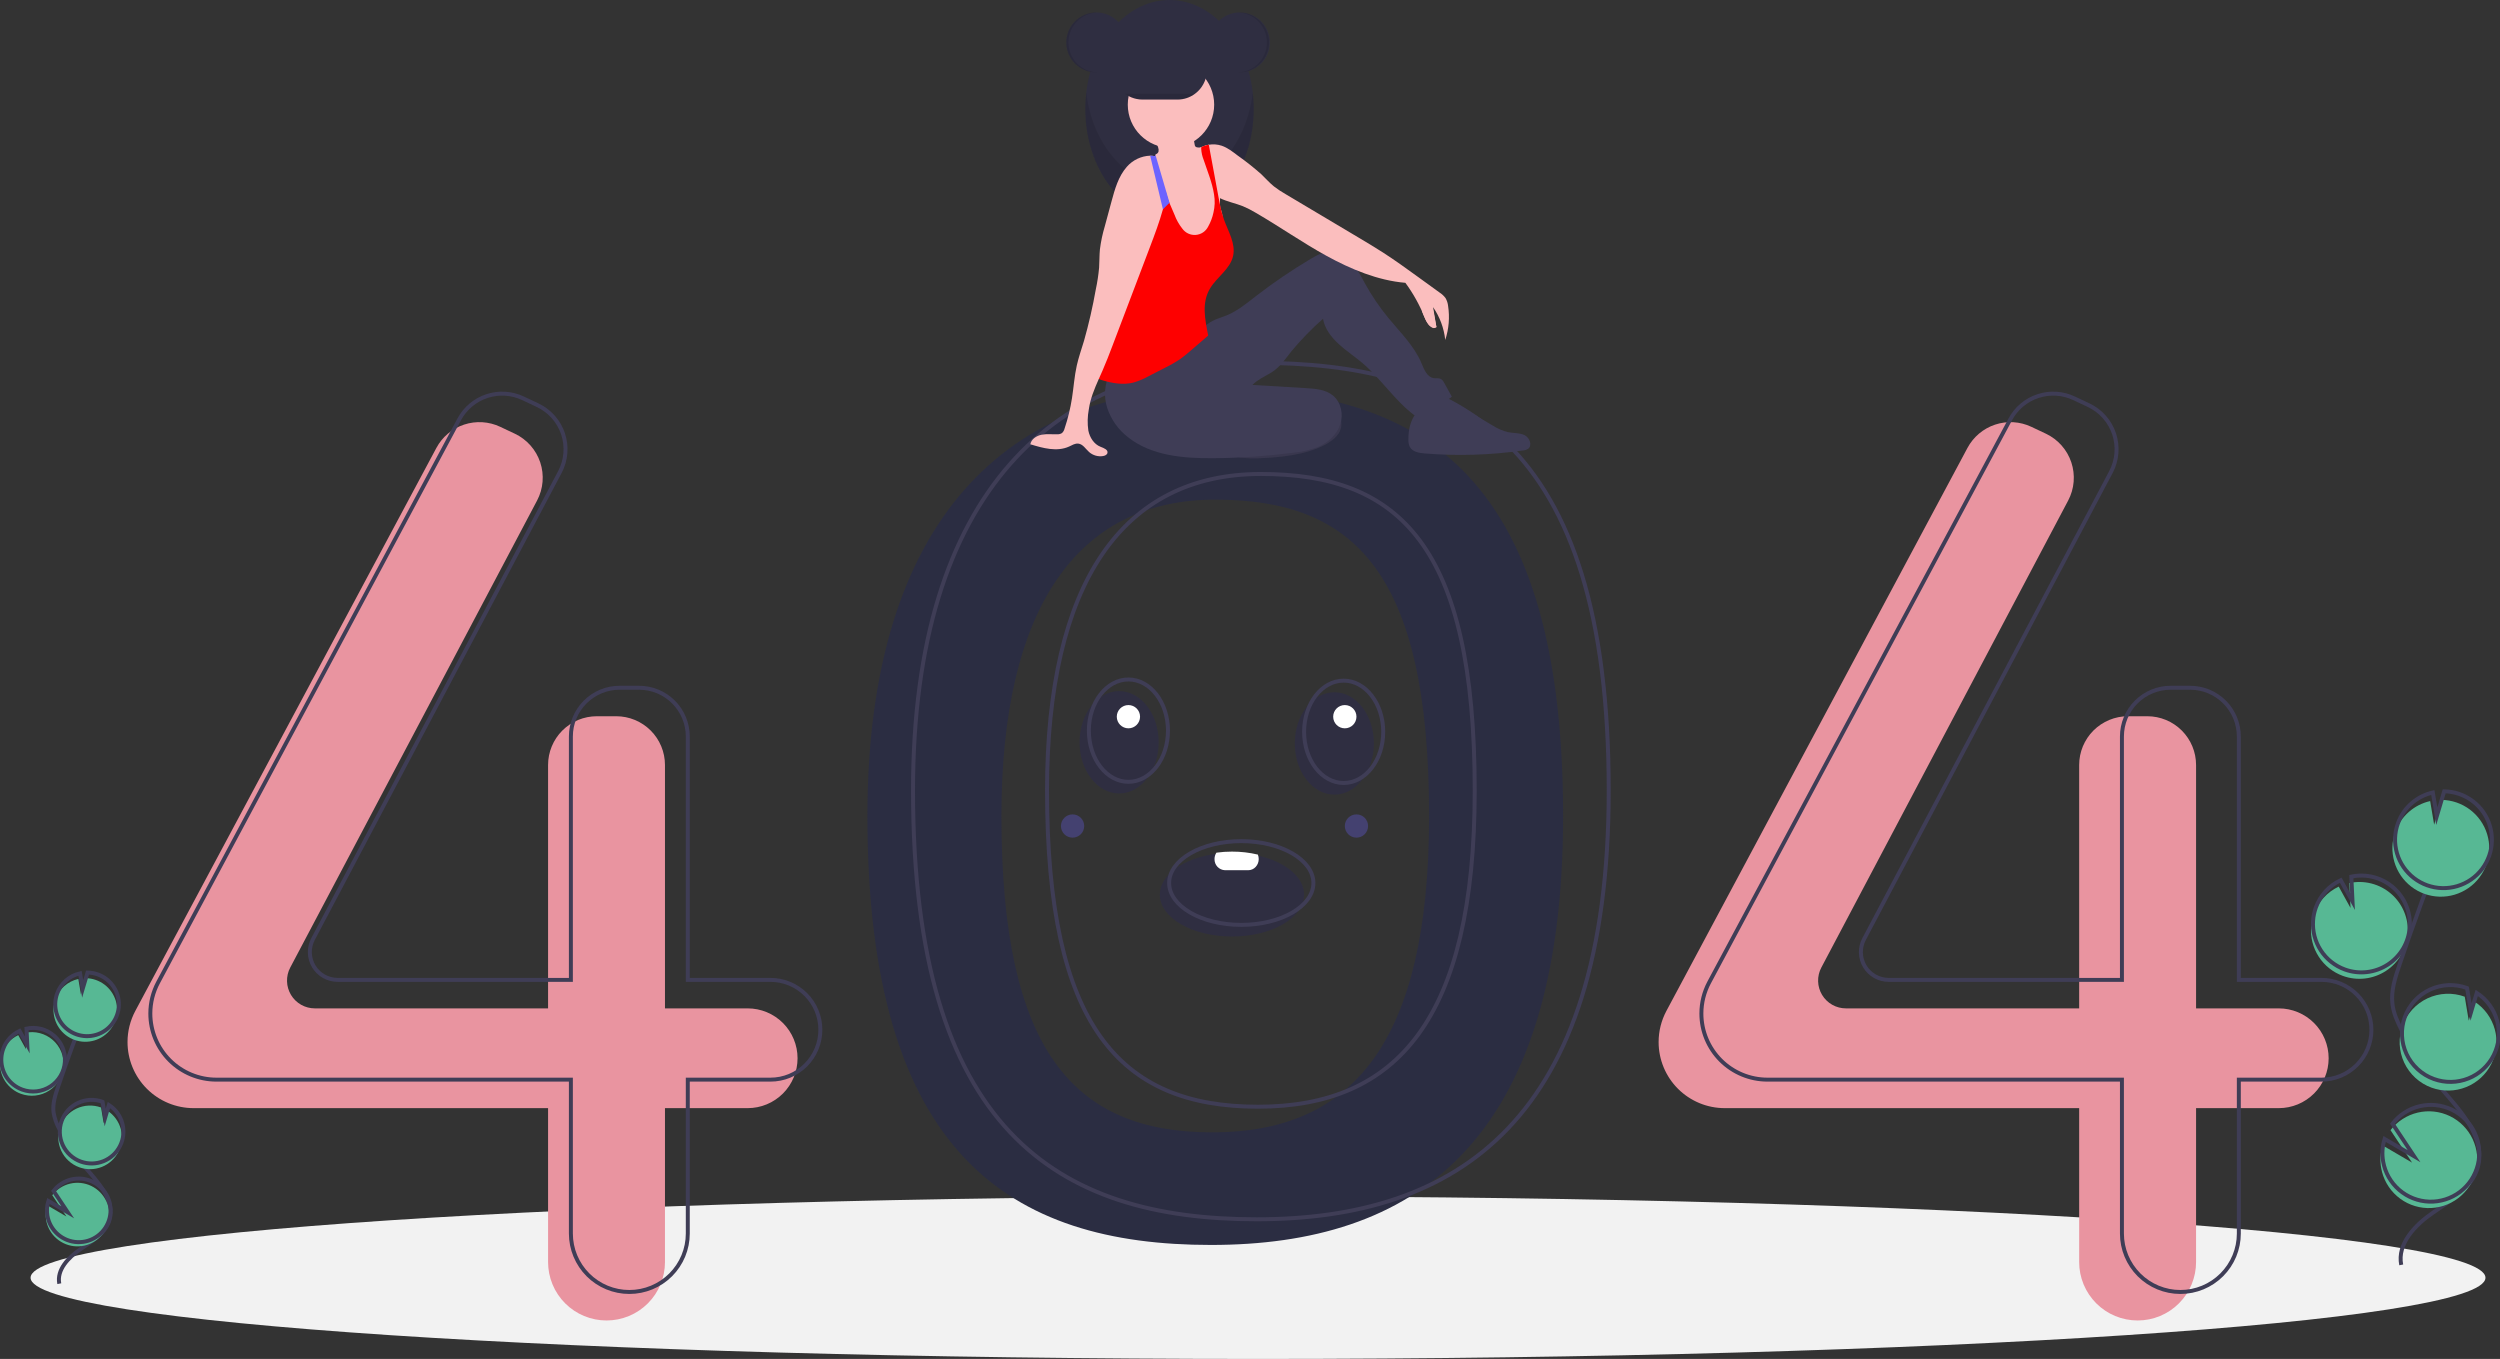 <svg width="631" height="343" viewBox="0 0 631 343" fill="none" xmlns="http://www.w3.org/2000/svg">
<rect x="0" y="0" width="631" height="343" fill="#333333" stroke="none"/>
<g clip-path="url(#clip0)">
<path d="M317.525 343C488.626 343 627.33 333.821 627.33 322.498C627.33 311.174 488.626 301.995 317.525 301.995C146.424 301.995 7.719 311.174 7.719 322.498C7.719 333.821 146.424 343 317.525 343Z" fill="#F2F2F2"/>
<path d="M305.651 98.051C255.175 98.051 218.934 130.423 218.934 205.958C218.934 291.564 255.175 314.225 305.651 314.225C356.126 314.225 394.526 289.406 394.526 205.958C394.526 116.755 356.126 98.051 305.651 98.051ZM305.982 285.809C271.022 285.809 252.757 265.306 252.757 206.013C252.757 153.696 271.769 126.107 306.73 126.107C341.691 126.107 360.703 144.229 360.703 206.013C360.703 263.811 340.943 285.809 305.982 285.809Z" fill="#2B2D42"/>
<path d="M188.709 254.516H167.839V193.083C167.839 189.82 166.543 186.69 164.235 184.383C161.926 182.076 158.796 180.78 155.532 180.78H150.642C149.025 180.78 147.425 181.098 145.932 181.716C144.439 182.334 143.082 183.241 141.939 184.383C140.796 185.526 139.889 186.882 139.271 188.375C138.652 189.867 138.334 191.467 138.334 193.083V254.516H79.468C78.257 254.516 77.067 254.203 76.012 253.608C74.958 253.012 74.075 252.155 73.45 251.118C72.825 250.081 72.479 248.9 72.445 247.69C72.411 246.48 72.69 245.282 73.256 244.211L135.559 126.334C136.336 124.864 136.806 123.253 136.943 121.596C137.079 119.94 136.879 118.273 136.353 116.696C135.827 115.119 134.987 113.665 133.883 112.422C132.78 111.178 131.436 110.171 129.932 109.462L126.254 107.725C123.399 106.377 120.134 106.178 117.135 107.169C114.136 108.161 111.634 110.266 110.145 113.05L34.158 255.147C32.864 257.567 32.187 260.268 32.187 263.012C32.187 265.202 32.619 267.372 33.457 269.396C34.296 271.42 35.525 273.259 37.075 274.808C38.625 276.357 40.465 277.586 42.489 278.425C44.514 279.263 46.684 279.694 48.876 279.694H138.334V318.541C138.334 320.478 138.716 322.395 139.457 324.185C140.198 325.974 141.285 327.6 142.655 328.969C144.025 330.338 145.651 331.425 147.441 332.166C149.231 332.907 151.149 333.288 153.087 333.288C155.024 333.288 156.942 332.907 158.732 332.166C160.522 331.425 162.149 330.338 163.518 328.969C164.888 327.6 165.975 325.974 166.716 324.185C167.458 322.395 167.839 320.478 167.839 318.541V279.695H188.709C192.049 279.695 195.252 278.368 197.614 276.007C199.976 273.646 201.303 270.444 201.303 267.105C201.303 263.766 199.976 260.564 197.614 258.203C195.252 255.843 192.049 254.516 188.709 254.516Z" fill="#E994A0"/>
<path d="M575.156 254.516H554.287V193.083C554.287 189.82 552.99 186.69 550.682 184.383C548.374 182.076 545.243 180.78 541.979 180.78H537.089C535.473 180.78 533.872 181.098 532.379 181.716C530.886 182.334 529.529 183.241 528.386 184.383C527.243 185.526 526.337 186.882 525.718 188.375C525.1 189.867 524.781 191.467 524.781 193.083V254.516H465.915C464.704 254.516 463.514 254.203 462.459 253.608C461.405 253.012 460.523 252.155 459.897 251.118C459.272 250.081 458.926 248.9 458.892 247.69C458.858 246.48 459.137 245.282 459.703 244.211L522.006 126.334C522.783 124.864 523.254 123.253 523.39 121.596C523.527 119.94 523.326 118.273 522.8 116.696C522.274 115.119 521.434 113.665 520.331 112.422C519.227 111.178 517.883 110.171 516.379 109.462L512.702 107.725C509.846 106.377 506.581 106.178 503.582 107.169C500.584 108.161 498.081 110.266 496.592 113.05L420.605 255.147C419.311 257.567 418.634 260.268 418.634 263.012C418.634 267.436 420.393 271.68 423.522 274.808C426.652 277.937 430.897 279.694 435.323 279.694H524.781V318.541C524.781 322.452 526.336 326.203 529.102 328.969C531.869 331.735 535.621 333.288 539.534 333.288C543.447 333.288 547.199 331.735 549.966 328.969C552.732 326.203 554.287 322.452 554.287 318.541V279.695H575.156C578.496 279.695 581.699 278.368 584.061 276.007C586.423 273.646 587.75 270.444 587.75 267.105C587.75 263.767 586.423 260.564 584.061 258.203C581.7 255.843 578.496 254.516 575.156 254.516Z" fill="#E994A0"/>
<path d="M194.466 247.322H173.597V185.889C173.597 184.273 173.278 182.673 172.66 181.181C172.041 179.688 171.135 178.332 169.992 177.189C168.849 176.047 167.492 175.141 165.999 174.522C164.506 173.904 162.905 173.586 161.289 173.586H156.399C153.135 173.586 150.004 174.882 147.696 177.189C145.388 179.497 144.091 182.626 144.091 185.889V247.322H85.225C84.014 247.322 82.824 247.009 81.769 246.414C80.715 245.819 79.832 244.961 79.207 243.924C78.582 242.887 78.236 241.706 78.202 240.496C78.168 239.286 78.447 238.088 79.013 237.018L141.316 119.14C142.093 117.671 142.564 116.059 142.7 114.402C142.836 112.746 142.636 111.079 142.11 109.502C141.584 107.925 140.744 106.471 139.641 105.228C138.537 103.984 137.193 102.977 135.689 102.268L132.011 100.532C129.156 99.183 125.891 98.984 122.892 99.976C119.894 100.967 117.391 103.072 115.902 105.857L39.915 247.953C38.621 250.373 37.944 253.074 37.944 255.818V255.818C37.944 260.242 39.703 264.486 42.832 267.614C45.962 270.743 50.207 272.501 54.633 272.501H144.091V311.347C144.091 313.284 144.473 315.202 145.214 316.991C145.956 318.78 147.042 320.406 148.412 321.775C149.782 323.145 151.408 324.231 153.198 324.972C154.988 325.713 156.907 326.095 158.844 326.095H158.844C162.757 326.095 166.509 324.541 169.276 321.775C172.042 319.009 173.597 315.258 173.597 311.347V272.501H194.466C196.12 272.501 197.758 272.175 199.286 271.542C200.813 270.91 202.202 269.982 203.371 268.813C204.541 267.644 205.468 266.257 206.101 264.729C206.734 263.202 207.06 261.565 207.06 259.912V259.912C207.06 258.258 206.734 256.621 206.101 255.094C205.468 253.566 204.541 252.179 203.371 251.01C202.202 249.841 200.813 248.913 199.286 248.281C197.758 247.648 196.12 247.322 194.466 247.322V247.322Z" stroke="#3F3D56" stroke-miterlimit="10"/>
<path d="M585.951 247.322H565.081V185.889C565.081 182.626 563.785 179.497 561.476 177.189C559.168 174.882 556.038 173.586 552.774 173.586H547.884C546.267 173.586 544.667 173.904 543.174 174.522C541.68 175.141 540.324 176.047 539.181 177.189C538.038 178.332 537.131 179.688 536.513 181.181C535.894 182.673 535.576 184.273 535.576 185.889V247.322H476.71C475.499 247.322 474.309 247.009 473.254 246.414C472.2 245.819 471.317 244.961 470.692 243.924C470.067 242.887 469.721 241.706 469.687 240.496C469.653 239.286 469.932 238.088 470.498 237.018L532.801 119.14C533.577 117.671 534.048 116.059 534.185 114.402C534.321 112.746 534.12 111.079 533.595 109.502C533.069 107.925 532.229 106.471 531.125 105.228C530.022 103.984 528.678 102.977 527.174 102.268L523.496 100.532C520.64 99.183 517.375 98.984 514.377 99.976C511.378 100.967 508.876 103.072 507.387 105.857L431.4 247.953C430.106 250.373 429.429 253.074 429.429 255.818C429.429 260.242 431.187 264.486 434.317 267.614C437.447 270.743 441.692 272.501 446.118 272.501H535.576V311.347C535.576 315.258 537.13 319.009 539.897 321.775C542.664 324.541 546.416 326.095 550.329 326.095V326.095C554.241 326.095 557.994 324.541 560.76 321.775C563.527 319.009 565.081 315.258 565.081 311.347V272.501H585.951C587.605 272.501 589.242 272.175 590.77 271.542C592.298 270.91 593.686 269.982 594.856 268.813C596.025 267.644 596.953 266.257 597.586 264.729C598.219 263.202 598.544 261.565 598.544 259.912V259.912C598.544 256.573 597.218 253.371 594.856 251.01C592.494 248.649 589.291 247.322 585.951 247.322V247.322Z" stroke="#3F3D56" stroke-miterlimit="10"/>
<path d="M317.165 91.576C266.689 91.576 230.448 123.949 230.448 199.484C230.448 285.09 266.689 307.75 317.165 307.75C367.641 307.75 406.041 282.932 406.041 199.484C406.041 110.28 367.641 91.576 317.165 91.576ZM317.497 279.335C282.536 279.335 264.271 258.832 264.271 199.539C264.271 147.222 283.284 119.632 318.244 119.632C353.205 119.632 372.218 137.755 372.218 199.539C372.217 257.337 352.457 279.335 317.497 279.335V279.335Z" stroke="#3F3D56" stroke-miterlimit="10"/>
<path d="M276.705 18.289C280.89 18.289 284.282 14.898 284.282 10.715C284.282 6.532 280.89 3.141 276.705 3.141C272.521 3.141 269.128 6.532 269.128 10.715C269.128 14.898 272.521 18.289 276.705 18.289Z" fill="#2F2E41"/>
<path d="M295.186 55.052C306.923 55.052 316.438 42.728 316.438 27.526C316.438 12.324 306.923 0 295.186 0C283.448 0 273.933 12.324 273.933 27.526C273.933 42.728 283.448 55.052 295.186 55.052Z" fill="#2F2E41"/>
<path opacity="0.1" d="M295.186 46.739C284.539 46.739 275.722 36.599 274.174 23.369C274.013 24.749 273.933 26.137 273.933 27.526C273.933 42.728 283.448 55.052 295.186 55.052C306.923 55.052 316.438 42.728 316.438 27.526C316.439 26.137 316.358 24.749 316.197 23.369C314.65 36.599 305.832 46.739 295.186 46.739Z" fill="black"/>
<path d="M338.432 108.137C337.976 110.011 336.008 111.513 333.828 112.562C329.246 114.768 323.594 115.426 318.112 115.647C316.714 115.732 315.311 115.706 313.916 115.569C311.214 115.308 308.679 114.143 306.721 112.263C306.582 112.172 306.467 112.047 306.389 111.9C306.31 111.753 306.271 111.588 306.273 111.421C306.276 111.254 306.321 111.091 306.403 110.946C306.486 110.802 306.604 110.68 306.747 110.593C309.666 107.389 314.536 105.423 319.442 104.009C323.163 102.936 329.651 100.157 333.708 100.532C337.638 100.895 339.008 105.769 338.432 108.137Z" fill="#3F3D56"/>
<path opacity="0.1" d="M338.432 108.137C337.976 110.011 336.008 111.513 333.828 112.562C329.246 114.768 323.594 115.426 318.112 115.647C316.714 115.732 315.311 115.706 313.916 115.569C311.214 115.308 308.679 114.143 306.721 112.263C306.582 112.172 306.467 112.047 306.389 111.9C306.31 111.753 306.271 111.588 306.273 111.421C306.276 111.254 306.321 111.091 306.403 110.946C306.486 110.802 306.604 110.68 306.747 110.593C309.666 107.389 314.536 105.423 319.442 104.009C323.163 102.936 329.651 100.157 333.708 100.532C337.638 100.895 339.008 105.769 338.432 108.137Z" fill="black"/>
<path d="M280.172 94.124C278.773 96.864 278.52 100.048 279.468 102.975C280.432 105.879 282.237 108.433 284.654 110.311C290.582 115.062 298.742 115.716 306.34 115.65C312.999 115.592 319.648 115.136 326.253 114.285C328.466 114.089 330.641 113.585 332.714 112.786C335.194 111.713 337.373 109.746 338.256 107.193C339.139 104.64 338.512 101.514 336.415 99.811C334.573 98.314 332.032 98.108 329.663 97.966L316.103 97.151C317.443 95.796 319.226 95.029 320.858 94.044C323.022 92.737 324.46 90.542 326.034 88.564C328.459 85.667 331.097 82.955 333.926 80.452C334.368 82.982 335.969 85.061 337.854 86.806C339.739 88.553 341.911 89.958 343.87 91.621C348.615 95.647 352.031 101.112 357.021 104.831C360.454 103.929 363.663 102.328 366.447 100.127L364.507 96.615C364.346 96.254 364.094 95.94 363.777 95.704C363.228 95.366 362.52 95.54 361.882 95.444C360.179 95.189 359.435 93.223 358.766 91.636C356.931 87.278 353.417 83.898 350.416 80.244C348.201 77.546 346.236 74.653 344.545 71.6C343.537 69.779 342.614 67.883 341.246 66.314C339.878 64.745 337.961 63.512 335.879 63.508C334.039 63.504 332.343 64.437 330.761 65.376C325.944 68.237 321.309 71.393 316.883 74.828C314.567 76.626 312.265 78.525 309.548 79.627C308.404 80.091 307.198 80.408 306.101 80.973C304.178 81.962 302.719 83.635 301.149 85.12C295.547 90.417 287.878 93.85 280.172 94.124Z" fill="#3F3D56"/>
<path d="M308.525 56.419C308.462 58.038 308.117 59.634 307.507 61.135C307.197 61.884 306.737 62.561 306.154 63.124C305.571 63.687 304.878 64.123 304.119 64.407C303.041 64.695 301.911 64.732 300.817 64.514C299.862 64.414 298.943 64.101 298.126 63.598C296.855 62.724 296.221 61.165 295.99 59.639C295.759 58.115 295.862 56.557 295.714 55.022C295.57 53.782 295.334 52.555 295.008 51.35C294.909 50.949 294.807 50.55 294.707 50.151C294.609 49.752 294.513 49.353 294.424 48.953C294.343 48.578 294.267 48.202 294.203 47.823C294.149 47.503 294.101 47.182 294.066 46.859C294.033 45.9 293.874 44.95 293.591 44.034C293.325 43.44 292.993 42.878 292.6 42.358C292.432 42.118 292.27 41.878 292.12 41.629C291.687 40.981 291.486 40.205 291.549 39.428C291.567 39.308 291.596 39.19 291.636 39.076C291.65 39.031 291.667 38.987 291.686 38.944C291.852 38.899 292.005 38.814 292.13 38.697C292.256 38.579 292.352 38.433 292.408 38.27C292.472 37.921 292.442 37.561 292.321 37.226C292.183 36.759 291.994 36.309 291.758 35.883C291.602 35.602 291.076 35.096 291.072 34.775C291.065 34.128 292.329 33.607 292.841 33.352C294.403 32.57 296.146 32.217 297.889 32.329C299.008 32.405 300.22 32.748 300.837 33.685C301.392 34.529 301.318 35.623 301.554 36.604C301.579 36.746 301.639 36.88 301.73 36.994C301.85 37.103 302.002 37.173 302.164 37.193C302.438 37.248 302.718 37.259 302.996 37.226H302.998C303.071 37.221 303.144 37.21 303.216 37.195C303.647 37.115 304.055 36.939 304.409 36.679C304.639 36.619 304.87 36.569 305.102 36.53C305.112 36.529 305.121 36.527 305.13 36.524C306.056 39.445 306.176 42.576 306.934 45.551C307.309 47.03 307.847 48.492 307.923 50.014C307.928 50.08 307.93 50.149 307.932 50.217C307.943 50.707 307.904 51.2 307.924 51.688C307.931 51.907 307.956 52.126 307.998 52.342C308.081 52.688 308.184 53.03 308.307 53.365L308.312 53.382C308.348 53.489 308.381 53.598 308.409 53.707C308.429 53.786 308.447 53.864 308.462 53.943L308.464 53.949C308.601 54.765 308.621 55.597 308.525 56.419Z" fill="#FBBEBE"/>
<path d="M295.555 37.317C301.577 37.317 306.459 32.437 306.459 26.418C306.459 20.398 301.577 15.518 295.555 15.518C289.534 15.518 284.652 20.398 284.652 26.418C284.652 32.437 289.534 37.317 295.555 37.317Z" fill="#FBBEBE"/>
<path d="M364.779 85.803C364.463 82.829 363.406 79.983 361.704 77.523C361.987 79.204 362.27 80.885 362.554 82.565C362.201 82.667 361.826 82.664 361.475 82.556C361.124 82.448 360.812 82.24 360.577 81.957C360.118 81.384 359.767 80.732 359.54 80.034C358.301 76.96 356.682 74.053 354.719 71.382C347.777 70.804 340.916 67.928 334.811 64.575C328.706 61.224 322.991 57.206 316.967 53.712C315.922 53.081 314.834 52.526 313.711 52.05C311.826 51.294 309.71 50.903 307.922 50.014C307.802 49.955 307.682 49.892 307.564 49.827C307.16 49.608 306.778 49.351 306.422 49.061C306.229 48.904 306.047 48.737 305.875 48.558C304.983 47.521 304.276 46.339 303.785 45.063C302.826 42.942 302.484 40.384 301.526 38.263C301.966 37.852 302.461 37.503 302.996 37.226H302.997C303.075 37.186 303.153 37.147 303.232 37.11C303.611 36.932 304.005 36.788 304.409 36.68C304.639 36.619 304.87 36.569 305.102 36.53C305.112 36.529 305.121 36.527 305.13 36.524C306.21 36.349 307.316 36.436 308.355 36.779C309.874 37.293 311.155 38.318 312.432 39.288C314.506 40.749 316.496 42.327 318.392 44.014C319.445 45.022 320.406 46.131 321.539 47.047C322.48 47.773 323.473 48.431 324.509 49.014C330.639 52.665 336.769 56.315 342.9 59.964C344.976 61.2 347.053 62.436 349.082 63.744C352.165 65.731 355.136 67.885 358.106 70.038C359.856 71.305 361.606 72.573 363.355 73.841C363.928 74.207 364.432 74.673 364.842 75.216C365.204 75.832 365.43 76.52 365.502 77.231C365.941 80.106 365.693 83.043 364.779 85.803Z" fill="#FBBEBE"/>
<path d="M311.229 64.616C310.493 67.913 307.159 69.906 305.417 72.803C303.251 76.398 304.134 80.577 304.947 84.695C303.461 85.975 301.975 87.255 300.488 88.535C299.667 89.239 298.847 89.947 297.963 90.569C296.675 91.432 295.329 92.205 293.935 92.882C292.619 93.558 291.303 94.235 289.987 94.912C288.764 95.6 287.468 96.149 286.123 96.549C283.53 97.214 280.777 96.749 278.212 95.978C277.909 95.899 277.618 95.781 277.347 95.626C277.187 95.53 277.047 95.404 276.936 95.254C276.683 94.801 276.592 94.276 276.676 93.763C276.936 89.448 277.992 85.223 279.043 81.029C279.605 78.514 280.361 76.045 281.303 73.645C282.228 71.59 283.29 69.598 284.484 67.686C285.801 65.28 287.362 63.015 289.141 60.926C290.007 60.123 290.736 59.183 291.299 58.144C291.955 56.648 291.702 54.932 291.835 53.302C291.937 52.078 292.262 50.883 292.794 49.776V49.774C293.079 49.177 293.422 48.611 293.818 48.082C293.998 48.499 294.177 48.916 294.356 49.332C294.474 49.606 294.591 49.879 294.707 50.151C294.859 50.502 295.009 50.851 295.158 51.2C295.589 52.201 296.019 53.202 296.448 54.202C296.912 55.462 297.573 56.639 298.407 57.692C298.788 58.23 299.302 58.661 299.9 58.942C300.497 59.223 301.157 59.344 301.815 59.293C302.474 59.243 303.107 59.023 303.655 58.654C304.203 58.286 304.645 57.782 304.94 57.191C305.561 56.089 306.011 54.898 306.274 53.661C306.639 52.154 306.689 50.588 306.422 49.061C305.977 46.12 304.725 43.116 303.816 40.384C303.446 39.473 303.232 38.506 303.182 37.524C303.184 37.413 303.195 37.303 303.216 37.195C303.221 37.167 303.227 37.138 303.232 37.11C303.611 36.932 304.005 36.788 304.409 36.68C304.639 36.619 304.87 36.569 305.102 36.53C305.903 40.86 306.704 45.191 307.507 49.521C307.525 49.622 307.546 49.724 307.564 49.827C307.679 50.448 307.795 51.069 307.924 51.688C308.041 52.249 308.167 52.809 308.307 53.365L308.313 53.382C308.361 53.57 308.41 53.757 308.462 53.943L308.464 53.949C308.606 54.459 308.765 54.965 308.945 55.464C310.031 58.469 311.925 61.495 311.229 64.616Z" fill="#fe0000"/>
<path d="M355.479 110.957C355.445 111.592 355.568 112.226 355.837 112.802C356.52 114.049 358.157 114.332 359.574 114.449C367.85 115.129 376.177 114.875 384.397 113.693C384.843 113.662 385.276 113.528 385.66 113.301C386.829 112.482 386.109 110.486 384.833 109.847C383.556 109.208 382.042 109.362 380.642 109.085C379.251 108.735 377.926 108.161 376.72 107.385C373.88 105.754 371.082 104.054 368.326 102.284C366.684 101.23 364.747 100.106 362.899 100.731C357.892 102.424 355.446 105.558 355.479 110.957Z" fill="#3F3D56"/>
<path d="M294.467 48.723V48.724C294.454 48.802 294.441 48.878 294.424 48.954C294.404 49.079 294.38 49.207 294.356 49.332C294.127 50.505 293.846 51.673 293.523 52.833C292.635 56.038 291.447 59.192 290.268 62.299C287.104 70.631 283.94 78.963 280.775 87.296C279.976 89.394 279.18 91.495 278.273 93.551C277.969 94.236 277.657 94.927 277.347 95.626C276.234 98.125 275.166 100.706 274.811 103.366C274.48 105.117 274.442 106.91 274.698 108.674C275.053 110.418 276.112 112.121 277.77 112.766C278.579 113.081 279.738 113.504 279.516 114.345C279.396 114.807 278.871 115.032 278.4 115.11C277.778 115.209 277.141 115.17 276.536 114.996C275.93 114.821 275.37 114.516 274.896 114.101C274.011 113.316 273.331 112.095 272.154 111.964C271.339 111.875 270.588 112.363 269.842 112.705C266.796 114.096 263.248 113.122 260.049 112.134C260.3 110.839 261.601 109.985 262.893 109.727C264.185 109.466 265.521 109.651 266.839 109.616C267.261 109.638 267.679 109.531 268.038 109.307C268.36 109.012 268.585 108.627 268.685 108.203C269.534 105.688 270.165 103.106 270.572 100.484C270.997 97.745 271.174 94.962 271.78 92.256C272.252 90.144 272.98 88.099 273.604 86.027C274.812 81.759 275.804 77.433 276.576 73.066C276.966 71.251 277.246 69.414 277.413 67.566C277.518 66.032 277.469 64.492 277.616 62.964C277.865 60.976 278.279 59.013 278.856 57.095C279.422 55.002 279.987 52.91 280.551 50.819C281.388 47.725 282.286 44.511 284.408 42.105C285.145 41.259 286.048 40.572 287.061 40.088C288.074 39.605 289.176 39.334 290.298 39.294C290.718 39.293 291.138 39.338 291.549 39.428C291.617 39.445 291.686 39.462 291.754 39.48C292.202 39.597 292.631 39.775 293.031 40.009C293.685 39.593 294.018 39.739 294.452 40.38C294.833 41.058 295.012 41.831 294.97 42.608C295.006 44.658 294.838 46.706 294.467 48.723Z" fill="#FBBEBE"/>
<path d="M295.186 51.172L295.158 51.2L295.008 51.35L293.523 52.833L292.794 49.776L290.298 39.294C290.718 39.293 291.138 39.338 291.549 39.428C291.567 39.308 291.596 39.19 291.636 39.076L291.754 39.48L292.6 42.358L294.203 47.823L294.467 48.723V48.724L295.186 51.172Z" fill="#6C63FF"/>
<path d="M304.614 17.732C304.613 18.703 304.421 19.663 304.048 20.559C303.675 21.456 303.129 22.27 302.441 22.955C302.192 23.204 301.925 23.435 301.642 23.645C300.367 24.606 298.814 25.126 297.217 25.127H288.351C286.391 25.124 284.514 24.344 283.129 22.958C281.745 21.572 280.968 19.694 280.968 17.735C280.968 15.777 281.745 13.899 283.129 12.513C284.514 11.127 286.391 10.347 288.351 10.344H297.217C299.176 10.349 301.053 11.129 302.439 12.513C303.826 13.897 304.607 15.773 304.614 17.732Z" fill="#2F2E41"/>
<path d="M312.927 18.289C317.112 18.289 320.504 14.898 320.504 10.715C320.504 6.532 317.112 3.141 312.927 3.141C308.742 3.141 305.35 6.532 305.35 10.715C305.35 14.898 308.742 18.289 312.927 18.289Z" fill="#2F2E41"/>
<path opacity="0.1" d="M312.742 3.141C312.649 3.141 312.557 3.144 312.465 3.148C314.425 3.219 316.281 4.047 317.642 5.459C319.004 6.87 319.765 8.754 319.765 10.715C319.765 12.675 319.004 14.56 317.642 15.971C316.281 17.382 314.425 18.211 312.465 18.282C312.557 18.285 312.649 18.289 312.742 18.289C314.752 18.289 316.679 17.491 318.1 16.071C319.521 14.65 320.319 12.724 320.319 10.715C320.319 8.706 319.521 6.779 318.1 5.359C316.679 3.939 314.752 3.141 312.742 3.141Z" fill="black"/>
<path opacity="0.1" d="M276.705 3.141C276.798 3.141 276.89 3.144 276.983 3.148C275.023 3.219 273.167 4.047 271.805 5.459C270.444 6.87 269.683 8.754 269.683 10.715C269.683 12.675 270.444 14.56 271.805 15.971C273.167 17.382 275.023 18.211 276.983 18.282C276.89 18.285 276.798 18.289 276.705 18.289C274.697 18.287 272.771 17.488 271.352 16.068C269.932 14.648 269.135 12.723 269.135 10.715C269.135 8.707 269.932 6.782 271.352 5.361C272.771 3.941 274.697 3.142 276.705 3.141Z" fill="black"/>
<path opacity="0.1" d="M301.642 23.645C300.367 24.606 298.814 25.127 297.216 25.127H288.35C286.753 25.127 285.2 24.606 283.925 23.645H301.642Z" fill="black"/>
<path d="M358.896 78.528C358.896 78.528 360.806 84.03 362.554 82.565L361.161 75.373L358.896 78.528Z" fill="#FBBEBE"/>
<path d="M591.34 246.316C593.119 246.963 595.024 247.187 596.905 246.972C598.786 246.757 600.591 246.109 602.178 245.077C603.765 244.046 605.091 242.66 606.051 241.029C607.011 239.398 607.579 237.567 607.71 235.679C607.841 233.791 607.532 231.899 606.807 230.151C606.082 228.403 604.96 226.847 603.531 225.606C602.101 224.366 600.403 223.474 598.57 223.001C596.737 222.528 594.819 222.488 592.968 222.882L593.274 229.171L590.297 223.781C587.376 225.153 585.119 227.629 584.023 230.664C583.633 231.727 583.397 232.839 583.32 233.969C583.132 236.619 583.813 239.258 585.26 241.486C586.708 243.714 588.842 245.41 591.34 246.316Z" fill="#57B894"/>
<path d="M606.068 319.259C605.018 313.91 609.571 309.169 614.068 306.087C618.565 303.005 623.82 299.976 625.355 294.746C627.56 287.229 620.991 280.344 615.878 274.408C612.085 270.002 608.827 265.162 606.174 259.99C605.11 257.916 604.132 255.748 603.852 253.435C603.449 250.102 604.52 246.787 605.599 243.608C609.193 233.02 613.036 222.521 617.127 212.111" stroke="#3F3D56" stroke-miterlimit="10"/>
<path d="M591.843 244.697C593.623 245.344 595.528 245.568 597.408 245.353C599.289 245.138 601.094 244.489 602.681 243.458C604.269 242.427 605.595 241.041 606.555 239.41C607.515 237.779 608.083 235.948 608.214 234.06C608.345 232.172 608.036 230.279 607.31 228.531C606.585 226.784 605.463 225.228 604.034 223.987C602.605 222.746 600.906 221.855 599.073 221.382C597.24 220.909 595.323 220.868 593.471 221.263L593.777 227.552L590.801 222.162C587.879 223.534 585.622 226.01 584.526 229.044C584.137 230.107 583.9 231.22 583.823 232.35C583.635 235 584.316 237.639 585.764 239.867C587.211 242.095 589.345 243.791 591.843 244.697V244.697Z" stroke="#3F3D56" stroke-miterlimit="10"/>
<path d="M604.574 209.939C605.273 208.013 606.444 206.294 607.982 204.94C609.519 203.586 611.373 202.64 613.372 202.19L614.379 208.169L616.244 201.89C618.835 201.928 621.347 202.789 623.416 204.347C625.486 205.905 627.006 208.081 627.759 210.559C628.511 213.038 628.456 215.691 627.601 218.136C626.746 220.581 625.137 222.691 623.004 224.162C620.871 225.633 618.326 226.389 615.736 226.319C613.146 226.25 610.645 225.36 608.594 223.777C606.543 222.194 605.049 220.001 604.326 217.513C603.604 215.026 603.69 212.373 604.574 209.939H604.574Z" fill="#57B894"/>
<path d="M605.246 207.78C605.944 205.854 607.116 204.135 608.653 202.781C610.191 201.427 612.044 200.481 614.043 200.032L615.05 206.01L616.916 199.731C619.506 199.769 622.018 200.63 624.087 202.188C626.157 203.746 627.678 205.922 628.43 208.4C629.182 210.879 629.127 213.532 628.272 215.977C627.418 218.422 625.808 220.533 623.675 222.003C621.542 223.474 618.997 224.23 616.407 224.16C613.817 224.091 611.316 223.201 609.265 221.618C607.215 220.035 605.72 217.842 604.997 215.354C604.275 212.867 604.362 210.215 605.245 207.78H605.246Z" stroke="#3F3D56" stroke-miterlimit="10"/>
<path d="M613.732 274.529C616.554 275.552 619.653 275.502 622.44 274.387C625.227 273.273 627.506 271.172 628.843 268.486C630.179 265.799 630.481 262.715 629.689 259.821C628.898 256.927 627.068 254.426 624.55 252.793L623.116 257.619L622.1 251.569C622.09 251.564 622.079 251.56 622.069 251.557C620.559 251.009 618.957 250.763 617.353 250.834C615.749 250.905 614.174 251.292 612.72 251.971C611.265 252.651 609.958 253.61 608.875 254.795C607.791 255.979 606.951 257.365 606.404 258.874C605.856 260.383 605.611 261.985 605.683 263.588C605.755 265.192 606.143 266.766 606.823 268.219C607.504 269.673 608.464 270.979 609.65 272.061C610.835 273.144 612.223 273.982 613.732 274.529H613.732Z" fill="#57B894"/>
<path d="M614.314 272.342C617.136 273.365 620.235 273.315 623.022 272.2C625.808 271.086 628.087 268.985 629.424 266.299C630.761 263.613 631.062 260.529 630.271 257.635C629.479 254.74 627.65 252.239 625.132 250.606L623.698 255.432L622.681 249.382C622.671 249.378 622.661 249.374 622.65 249.371C621.141 248.822 619.539 248.577 617.934 248.648C616.33 248.719 614.756 249.105 613.301 249.784C611.846 250.464 610.54 251.423 609.456 252.608C608.372 253.792 607.533 255.178 606.985 256.687C606.438 258.196 606.193 259.798 606.265 261.402C606.337 263.005 606.724 264.579 607.405 266.033C608.085 267.486 609.046 268.792 610.231 269.875C611.417 270.957 612.804 271.796 614.314 272.342H614.314Z" stroke="#3F3D56" stroke-miterlimit="10"/>
<path d="M601.007 294.82C601.492 297.58 602.912 300.089 605.028 301.926C607.144 303.764 609.827 304.818 612.628 304.912C615.43 305.006 618.178 304.135 620.413 302.444C622.648 300.753 624.233 298.345 624.903 295.625C625.572 292.904 625.286 290.036 624.091 287.502C622.897 284.967 620.867 282.92 618.342 281.704C615.817 280.488 612.95 280.177 610.223 280.823C607.496 281.469 605.073 283.033 603.363 285.252L608.809 293.446L601.367 289.097C600.79 290.949 600.667 292.911 601.007 294.82Z" fill="#57B894"/>
<path d="M601.511 293.201C601.996 295.961 603.415 298.47 605.531 300.307C607.647 302.144 610.331 303.199 613.132 303.293C615.933 303.387 618.681 302.516 620.916 300.825C623.151 299.134 624.736 296.726 625.406 294.006C626.076 291.285 625.789 288.417 624.595 285.883C623.4 283.348 621.37 281.301 618.845 280.085C616.32 278.869 613.453 278.558 610.726 279.204C607.999 279.85 605.577 281.414 603.866 283.633L609.312 291.827L601.871 287.478C601.294 289.329 601.17 291.292 601.511 293.201V293.201Z" stroke="#3F3D56" stroke-miterlimit="10"/>
<path d="M5.29 276.081C6.459 276.506 7.711 276.654 8.946 276.513C10.182 276.371 11.368 275.945 12.411 275.267C13.454 274.59 14.325 273.679 14.956 272.608C15.586 271.536 15.96 270.333 16.046 269.093C16.132 267.852 15.929 266.609 15.452 265.46C14.976 264.312 14.239 263.29 13.3 262.475C12.361 261.66 11.245 261.074 10.04 260.763C8.836 260.452 7.576 260.426 6.36 260.685L6.561 264.817L4.605 261.276C2.686 262.177 1.203 263.804 0.482 265.797C0.227 266.496 0.071 267.227 0.021 267.969C-0.103 269.71 0.345 271.444 1.296 272.908C2.247 274.372 3.649 275.486 5.29 276.081Z" fill="#57B894"/>
<path d="M14.967 324.006C14.277 320.492 17.268 317.377 20.223 315.352C23.178 313.327 26.63 311.337 27.638 307.901C29.087 302.962 24.771 298.439 21.412 294.538C18.92 291.643 16.779 288.464 15.036 285.065C14.278 283.731 13.762 282.273 13.511 280.758C13.246 278.569 13.95 276.391 14.659 274.302C17.02 267.346 19.545 260.448 22.233 253.608" stroke="#3F3D56" stroke-miterlimit="10"/>
<path d="M5.621 275.018C6.79 275.442 8.041 275.59 9.277 275.449C10.513 275.308 11.699 274.881 12.742 274.204C13.784 273.526 14.656 272.616 15.286 271.544C15.917 270.472 16.29 269.269 16.377 268.029C16.463 266.788 16.259 265.545 15.783 264.397C15.306 263.248 14.569 262.226 13.63 261.411C12.691 260.596 11.575 260.01 10.371 259.699C9.167 259.388 7.907 259.362 6.69 259.621L6.891 263.753L4.936 260.212C3.016 261.113 1.534 262.74 0.813 264.734C0.557 265.432 0.402 266.163 0.351 266.905C0.228 268.646 0.675 270.38 1.626 271.844C2.577 273.308 3.98 274.422 5.621 275.018V275.018Z" stroke="#3F3D56" stroke-miterlimit="10"/>
<path d="M13.985 252.181C14.444 250.916 15.214 249.786 16.224 248.896C17.234 248.007 18.452 247.386 19.766 247.09L20.427 251.018L21.653 246.893C23.355 246.918 25.005 247.483 26.365 248.507C27.724 249.531 28.724 250.96 29.218 252.588C29.712 254.217 29.676 255.96 29.114 257.567C28.553 259.173 27.495 260.56 26.094 261.526C24.693 262.492 23.02 262.989 21.319 262.943C19.617 262.897 17.974 262.313 16.626 261.273C15.279 260.233 14.297 258.792 13.822 257.157C13.348 255.523 13.405 253.78 13.985 252.181Z" fill="#57B894"/>
<path d="M14.426 250.762C14.885 249.497 15.655 248.368 16.665 247.478C17.675 246.588 18.893 245.967 20.207 245.672L20.868 249.6L22.094 245.474C23.796 245.499 25.446 246.065 26.806 247.089C28.166 248.112 29.165 249.542 29.659 251.17C30.153 252.798 30.117 254.542 29.555 256.148C28.994 257.755 27.936 259.141 26.535 260.108C25.134 261.074 23.462 261.57 21.76 261.525C20.058 261.479 18.415 260.894 17.067 259.854C15.72 258.814 14.738 257.373 14.263 255.739C13.789 254.105 13.846 252.362 14.426 250.762V250.762Z" stroke="#3F3D56" stroke-miterlimit="10"/>
<path d="M20.002 294.618C21.856 295.29 23.892 295.257 25.723 294.524C27.554 293.792 29.052 292.412 29.93 290.647C30.808 288.882 31.006 286.856 30.486 284.955C29.966 283.053 28.764 281.409 27.11 280.337L26.168 283.507L25.5 279.533C25.493 279.53 25.486 279.527 25.479 279.525C24.488 279.165 23.435 279.003 22.381 279.049C21.327 279.096 20.292 279.35 19.336 279.796C18.38 280.243 17.522 280.873 16.809 281.651C16.097 282.429 15.546 283.34 15.186 284.332C14.826 285.323 14.665 286.376 14.713 287.43C14.76 288.483 15.014 289.517 15.462 290.472C15.909 291.428 16.54 292.285 17.319 292.997C18.099 293.708 19.01 294.259 20.002 294.618Z" fill="#57B894"/>
<path d="M20.384 293.181C22.238 293.853 24.275 293.82 26.105 293.088C27.936 292.355 29.434 290.975 30.312 289.21C31.19 287.446 31.388 285.419 30.868 283.518C30.348 281.616 29.146 279.973 27.492 278.9L26.55 282.071L25.882 278.096C25.875 278.093 25.868 278.09 25.861 278.088C24.87 277.729 23.818 277.568 22.764 277.615C21.71 277.662 20.677 277.916 19.721 278.363C17.792 279.265 16.3 280.896 15.574 282.897C14.848 284.899 14.946 287.106 15.848 289.035C16.751 290.964 18.382 292.455 20.384 293.181V293.181Z" stroke="#3F3D56" stroke-miterlimit="10"/>
<path d="M11.642 307.95C11.96 309.763 12.893 311.411 14.283 312.618C15.673 313.825 17.437 314.518 19.277 314.58C21.117 314.642 22.923 314.069 24.392 312.959C25.86 311.848 26.901 310.266 27.341 308.478C27.781 306.691 27.593 304.806 26.808 303.141C26.023 301.476 24.69 300.131 23.031 299.332C21.372 298.533 19.488 298.329 17.696 298.753C15.905 299.178 14.313 300.205 13.189 301.663L16.767 307.047L11.878 304.189C11.499 305.406 11.418 306.695 11.642 307.95Z" fill="#57B894"/>
<path d="M11.972 306.886C12.291 308.699 13.224 310.347 14.614 311.554C16.004 312.762 17.767 313.454 19.608 313.516C21.448 313.578 23.254 313.006 24.722 311.895C26.191 310.784 27.232 309.202 27.672 307.414C28.112 305.627 27.924 303.742 27.139 302.077C26.354 300.412 25.02 299.067 23.361 298.268C21.702 297.469 19.819 297.265 18.027 297.689C16.235 298.114 14.644 299.141 13.52 300.599L17.098 305.983L12.209 303.125C11.83 304.342 11.749 305.632 11.972 306.886V306.886Z" stroke="#3F3D56" stroke-miterlimit="10"/>
<path d="M282.464 200.268C287.978 200.268 292.448 194.485 292.448 187.352C292.448 180.218 287.978 174.435 282.464 174.435C276.95 174.435 272.48 180.218 272.48 187.352C272.48 194.485 276.95 200.268 282.464 200.268Z" fill="#2F2E41"/>
<path d="M336.79 200.561C342.304 200.561 346.774 194.779 346.774 187.645C346.774 180.512 342.304 174.729 336.79 174.729C331.276 174.729 326.806 180.512 326.806 187.645C326.806 194.779 331.276 200.561 336.79 200.561Z" fill="#2F2E41"/>
<path d="M329.155 225.806C329.155 231.642 321.003 236.374 310.948 236.374C300.894 236.374 292.742 231.642 292.742 225.806C292.742 220.752 298.856 216.524 307.025 215.491C308.326 215.32 309.636 215.235 310.948 215.239C313.147 215.232 315.339 215.468 317.485 215.943C324.31 217.464 329.155 221.309 329.155 225.806Z" fill="#2F2E41"/>
<path d="M284.813 197.332C290.327 197.332 294.797 191.549 294.797 184.416C294.797 177.283 290.327 171.5 284.813 171.5C279.299 171.5 274.829 177.283 274.829 184.416C274.829 191.549 279.299 197.332 284.813 197.332Z" stroke="#3F3D56" stroke-miterlimit="10"/>
<path d="M339.139 197.626C344.653 197.626 349.123 191.843 349.123 184.71C349.123 177.576 344.653 171.794 339.139 171.794C333.625 171.794 329.155 177.576 329.155 184.71C329.155 191.843 333.625 197.626 339.139 197.626Z" stroke="#3F3D56" stroke-miterlimit="10"/>
<path d="M313.298 233.439C323.353 233.439 331.504 228.707 331.504 222.871C331.504 217.035 323.353 212.303 313.298 212.303C303.242 212.303 295.091 217.035 295.091 222.871C295.091 228.707 303.242 233.439 313.298 233.439Z" stroke="#3F3D56" stroke-miterlimit="10"/>
<path d="M317.702 216.824C317.707 217.562 317.43 218.274 316.927 218.815C316.69 219.074 316.401 219.282 316.08 219.424C315.758 219.566 315.411 219.64 315.06 219.642H309.186C308.463 219.617 307.778 219.306 307.283 218.778C306.788 218.25 306.522 217.547 306.544 216.824C306.54 216.251 306.708 215.691 307.025 215.214C308.325 215.032 309.636 214.942 310.948 214.945C313.149 214.938 315.343 215.19 317.485 215.697C317.63 216.055 317.704 216.438 317.702 216.824Z" fill="white"/>
<path d="M284.813 183.829C286.435 183.829 287.75 182.515 287.75 180.894C287.75 179.272 286.435 177.958 284.813 177.958C283.191 177.958 281.877 179.272 281.877 180.894C281.877 182.515 283.191 183.829 284.813 183.829Z" fill="white"/>
<path d="M339.433 183.829C341.055 183.829 342.369 182.515 342.369 180.894C342.369 179.272 341.055 177.958 339.433 177.958C337.811 177.958 336.496 179.272 336.496 180.894C336.496 182.515 337.811 183.829 339.433 183.829Z" fill="white"/>
<path opacity="0.3" d="M342.369 211.423C343.991 211.423 345.306 210.108 345.306 208.487C345.306 206.866 343.991 205.552 342.369 205.552C340.748 205.552 339.433 206.866 339.433 208.487C339.433 210.108 340.748 211.423 342.369 211.423Z" fill="#6C63FF"/>
<path opacity="0.3" d="M270.718 211.423C272.34 211.423 273.654 210.108 273.654 208.487C273.654 206.866 272.34 205.552 270.718 205.552C269.096 205.552 267.781 206.866 267.781 208.487C267.781 210.108 269.096 211.423 270.718 211.423Z" fill="#6C63FF"/>
</g>
<defs>
<clipPath id="clip0">
<rect width="631" height="343" fill="white"/>
</clipPath>
</defs>
</svg>
